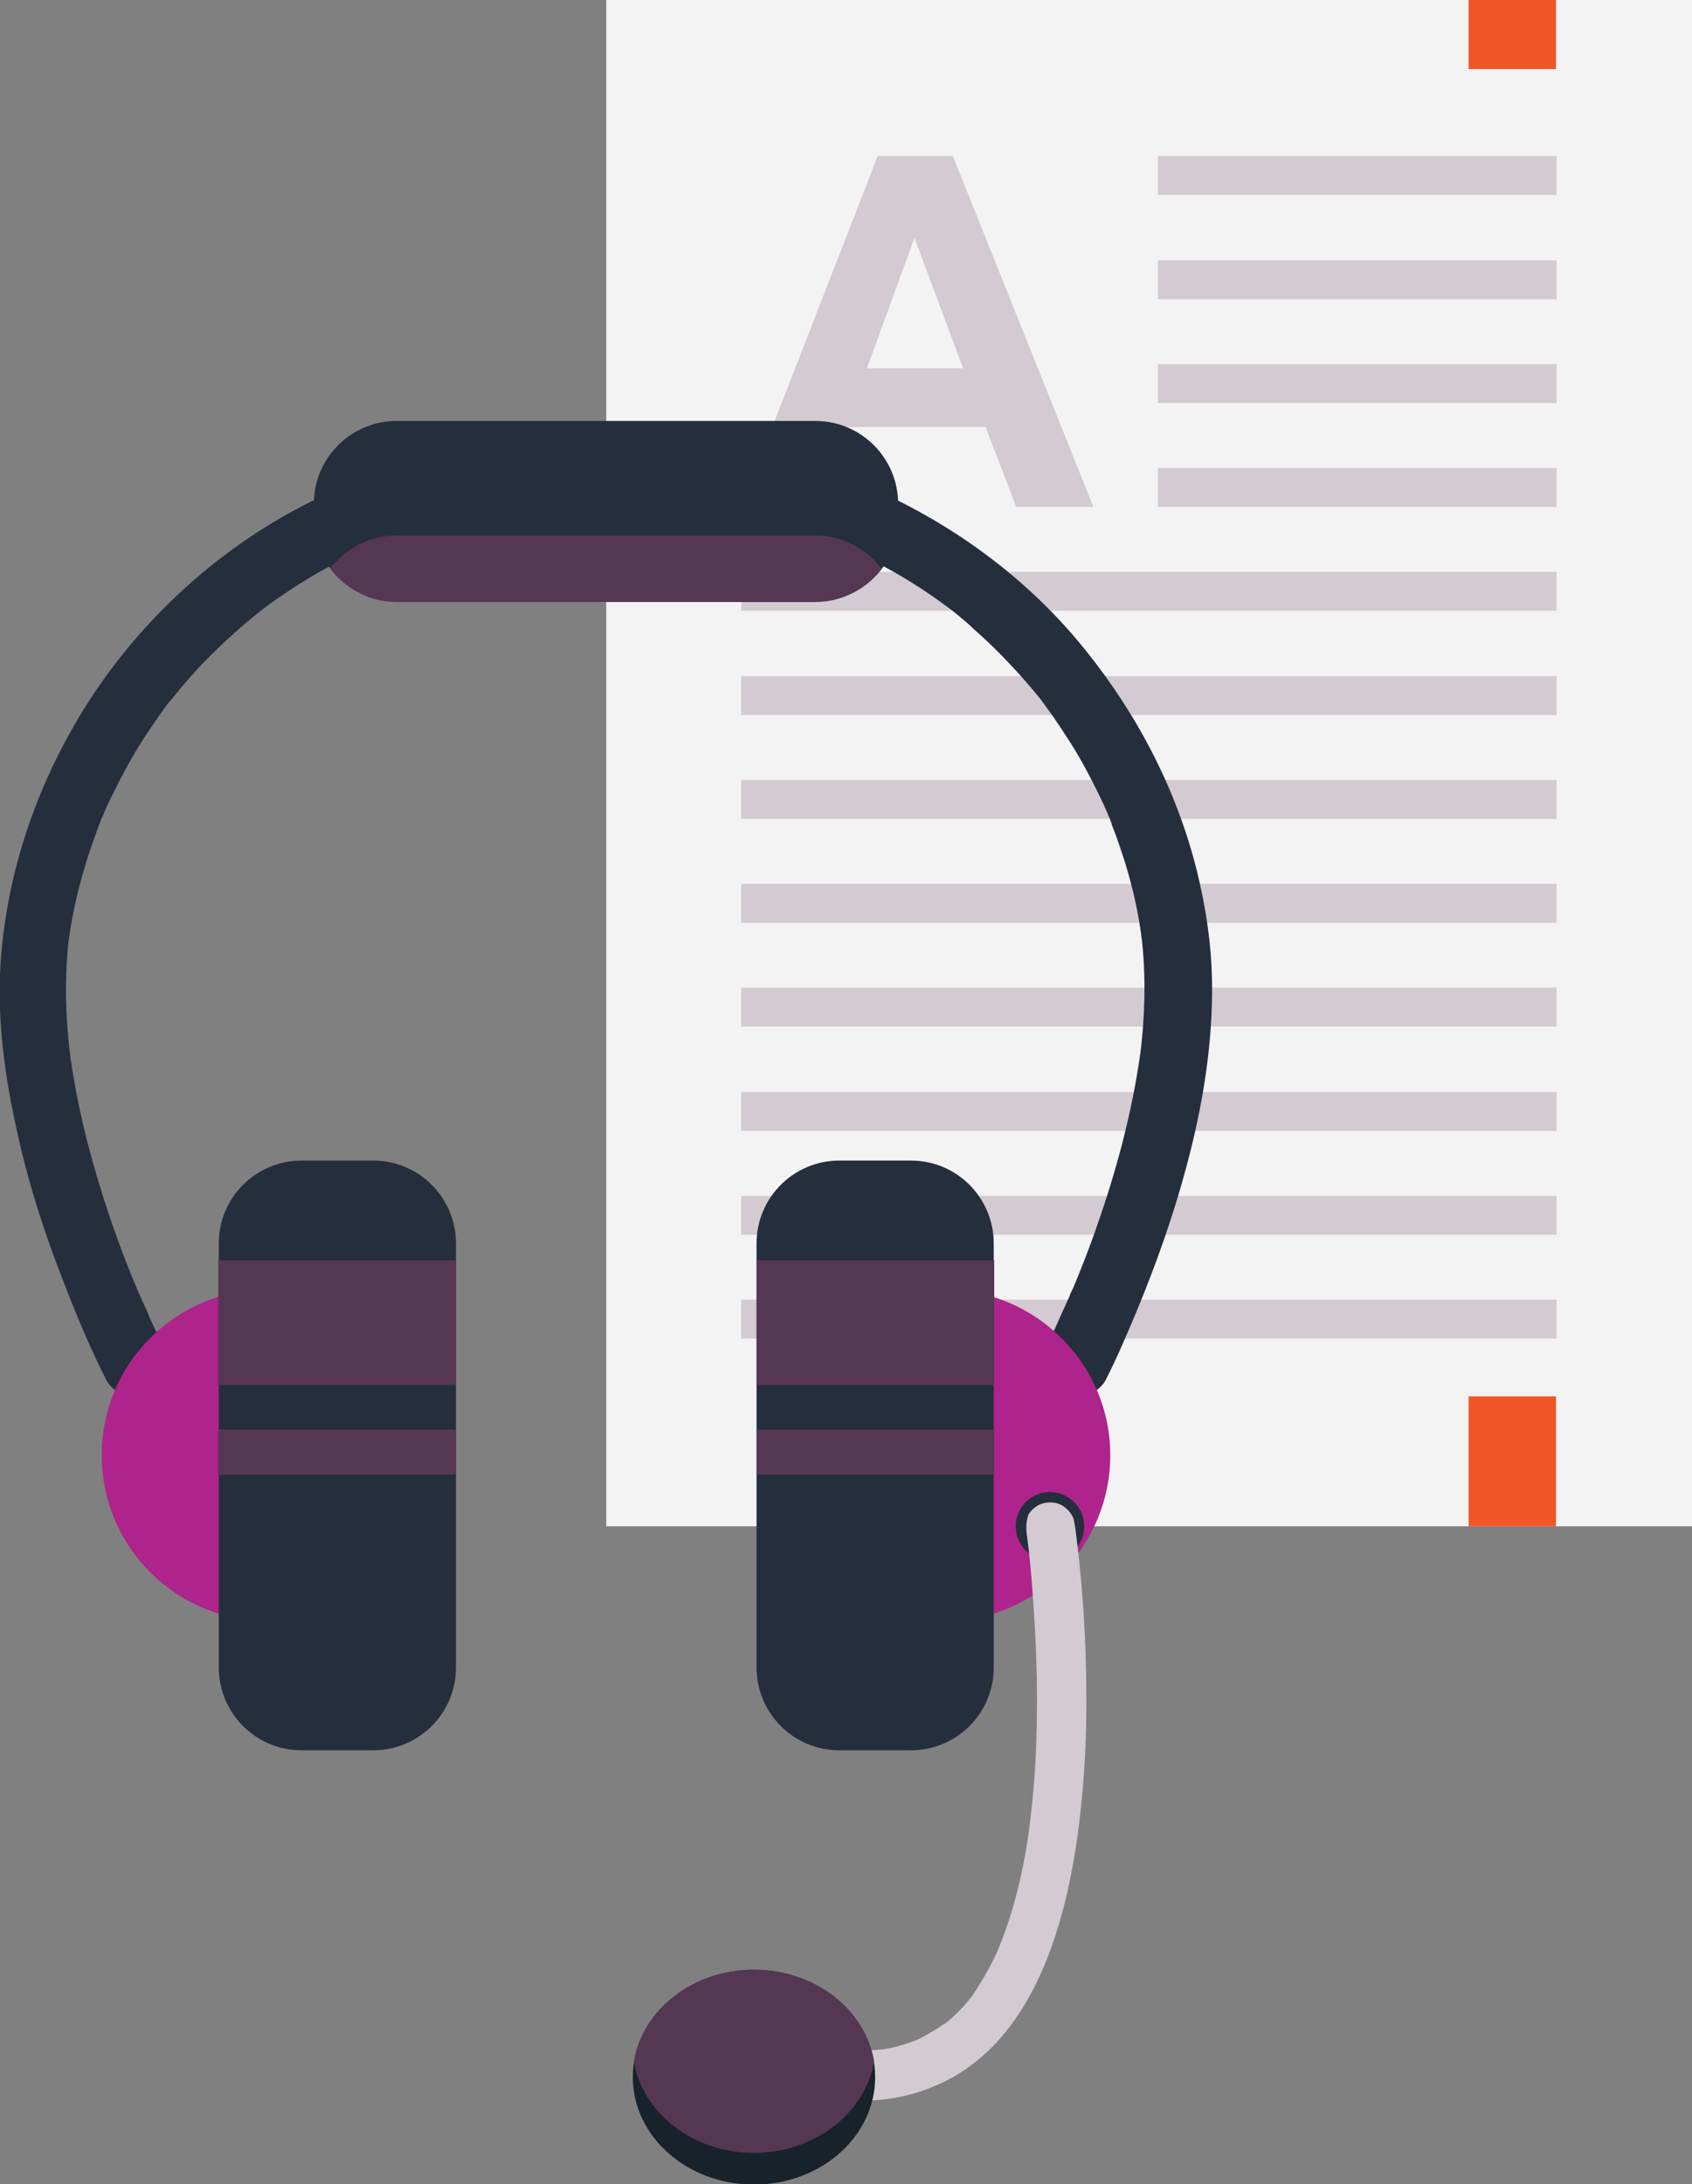 <svg xmlns="http://www.w3.org/2000/svg" viewBox="0 0 331 427" overflow="scroll"><rect x="0" y="0" width="331" height="427" fill="#808080" stroke="none"/><style>.st0{fill:#F3F3F3;} .st1{fill:#D3CBD1;} .st2{fill:#F15726;} .st3{fill:#252E3C;} .st4{fill:#AE248C;} .st5{fill:#18222A;} .st6{fill:#563753;}</style><path class="st0" d="M331 0H118.6v298.4H331V0z"/><path class="st1" d="M226.5 30.5h78v7.6h-78zM226.5 50.9h78v7.6h-78zM226.5 71.2h78v7.6h-78zM226.5 91.5h78v7.6h-78zM145 111.8h159.5v7.6H145zM145 132.2h159.5v7.6H145zM145 152.5h159.5v7.6H145zM145 172.8h159.5v7.6H145zM145 193.1h159.5v7.6H145zM145 213.5h159.5v7.6H145zM145 233.8h159.5v7.6H145zM145 254.1h159.5v7.6H145zM186.4 30.5h-14.7L145 99.1h14.7l5.7-15.6h27.4l6 15.6h15.1l-27.5-68.6zM169.6 72l9.3-25.5 9.5 25.5h-18.8z"/><path class="st2" d="M287.3 273h17.1v25.4h-17.1zM287.3 0h17.1v13.5h-17.1z"/><path class="st3" d="M216.3 269.8c2.2-4.3 4.1-8.8 6-13.3 3.9-9.4 7.3-19 9.9-28.8 3.1-11.6 5.1-23.8 4.9-35.8-.1-7.2-1.2-14.5-2.9-21.4-3.9-15.8-11.5-30.5-21.7-43.2-11.5-14.4-26.7-25.4-43.7-32.6-20.1-8.5-42.7-10.9-64.3-8.8-20.4 2-40.3 8.4-57.2 20.2-14.3 10-26.2 23.3-34.4 38.6C5.6 158.2 1.1 173.2.1 188.5c-.7 11.1.9 22.3 3.3 33 2.3 10.5 5.7 20.8 9.7 30.8 2.3 5.9 4.8 11.8 7.7 17.5 1.6 3.1 6 4.1 8.9 2.3 3.2-1.9 4-5.7 2.3-8.9-.5-1.1-1.1-2.1-1.6-3.2-.6-1.2-1.2-2.5-1.7-3.8-.3-.7-.7-1.5-1-2.2-.2-.4-.4-.8-.5-1.2l-.3-.6c-.4-.9.8 1.8.2.5-4-9.4-7.3-19.1-9.9-29-1.5-5.8-2.7-11.7-3.5-17.6.1.6.2 1.2.2 1.7-1.1-8.4-1.4-16.9-.3-25.3-.1.6-.2 1.2-.2 1.7.9-7 2.7-13.9 5.1-20.5.3-.8.6-1.7.9-2.5.2-.4.3-.8.5-1.3l.3-.6c.5-1.3-.6 1.4-.2.5.7-1.8 1.5-3.5 2.4-5.2 1.7-3.5 3.6-6.9 5.7-10.2 1.1-1.7 2.2-3.3 3.4-5 .6-.8 1.1-1.6 1.7-2.3.3-.4 1-1.2-.4.5.1-.2.3-.4.5-.6.4-.4.7-.9 1.1-1.3 2.6-3.2 5.4-6.3 8.4-9.1 1.5-1.5 3.1-2.9 4.7-4.3.8-.7 1.6-1.3 2.4-2 .4-.3.8-.6 1.2-1 .9-.7-1.4 1.1-.5.4.3-.2.6-.4.8-.6 3.6-2.7 7.3-5.1 11.1-7.3 2.9-1.6 5.9-3.1 8.9-4.5.3-.2.7-.3 1-.5 1.5-.6-1.5.6 0 0 .8-.3 1.6-.6 2.4-1 1.6-.6 3.3-1.2 4.9-1.8 7.1-2.4 14.5-4 21.9-5-.6.1-1.2.2-1.7.2 12.3-1.6 24.9-1.6 37.2 0-.6-.1-1.2-.2-1.7-.2 10 1.4 19.9 3.9 29.2 7.7.4.2 1.5.6-.5-.2.3.1.5.2.8.3.5.2 1 .5 1.5.7 1.1.5 2.2 1 3.3 1.6 2 1 4.1 2.1 6 3.2 3.8 2.2 7.5 4.7 11 7.4-2-1.5-.3-.3.1.1.4.3.8.6 1.2 1 .9.7 1.7 1.4 2.5 2.2 1.6 1.4 3.1 2.8 4.6 4.3 2.9 2.9 5.7 6 8.3 9.2.4.5 1.6 2 0 0l.9 1.2c.6.8 1.2 1.7 1.8 2.5 1.1 1.6 2.2 3.3 3.3 5 2.1 3.3 3.9 6.7 5.6 10.2.6 1.2 1.2 2.5 1.7 3.7.2.5.7 1.7-.2-.5.1.3.3.7.4 1 .3.6.5 1.2.7 1.9 1 2.5 1.8 5 2.6 7.5 1.5 4.9 2.6 9.9 3.2 14.9-.1-.6-.2-1.2-.2-1.7 1.1 8.4.8 16.9-.3 25.3.1-.6.2-1.2.2-1.7-1.6 11.5-4.6 22.7-8.4 33.6-1.5 4.4-3.2 8.7-5 13-.2.5-.6 1.5.3-.7l-.3.6c-.2.4-.4.8-.5 1.2-.4.8-.7 1.6-1.1 2.4-.6 1.3-1.1 2.5-1.7 3.8-.5 1.1-1 2.1-1.6 3.2-1.6 3.1-.8 7 2.3 8.9 3.2 2 7.6 1.1 9.2-2zm0 0"/><path class="st4" d="M84.7 284.5c0 17.9-14.5 32.4-32.4 32.4s-32.4-14.5-32.4-32.4 14.5-32.4 32.4-32.4c17.9.1 32.4 14.6 32.4 32.4zm0 0"/><path class="st3" d="M89.2 326c0 9-7.3 16.2-16.2 16.2H59c-9 0-16.2-7.3-16.2-16.2v-82.9c0-9 7.3-16.2 16.2-16.2h14c9 0 16.2 7.3 16.2 16.2V326zm0 0"/><path class="st4" d="M217.2 284.5c0 17.9-14.5 32.4-32.4 32.4s-32.4-14.5-32.4-32.4 14.5-32.4 32.4-32.4c17.9.1 32.4 14.6 32.4 32.4zm0 0"/><path class="st3" d="M212.1 298.4c0 3.7-3 6.7-6.7 6.7s-6.7-3-6.7-6.7 3-6.7 6.7-6.7 6.7 3 6.7 6.7zm0 0M194.4 326c0 9-7.3 16.2-16.2 16.2h-14c-9 0-16.2-7.3-16.2-16.2v-82.9c0-9 7.3-16.2 16.2-16.2h14c9 0 16.2 7.3 16.2 16.2V326zm0 0M175.8 101.4c0 9-7.3 16.2-16.2 16.2h-82c-9 0-16.2-7.3-16.2-16.2v-2.9c0-9 7.3-16.2 16.2-16.2h81.9c9 0 16.2 7.3 16.2 16.2v2.9zm0 0"/><path class="st1" d="M200.9 300.1c0 .2.1.4.1.6-.1-.4-.1-.9-.2-1.3.6 4.4 1 8.9 1.3 13.3.6 8.3.9 16.6.7 24.9-.1 6.7-.6 13.4-1.5 20.1.1-.4.1-.9.2-1.3-1.1 8.5-3 17-6.3 24.9.2-.4.3-.8.5-1.2-.8 2-1.8 4-2.9 5.9-.5.9-1.1 1.8-1.6 2.7-.3.4-.6.8-.8 1.2-.3.5-1.6 2.1-.3.4-1.2 1.6-2.6 3.1-4.1 4.4-.3.3-.7.6-1.1.9-.2.2-.4.3-.6.4-.3.3-.8.7.6-.5-.1.1-.3.2-.4.3-.8.6-1.6 1.1-2.5 1.6-1.1.7-2.3 1.3-3.5 1.8.4-.2.8-.3 1.2-.5-2.5 1-5 1.7-7.7 2.1.4-.1.9-.1 1.3-.2-1.6.2-3.2.3-4.8.3-2.7 0-4.9 2.2-4.9 4.9s2.2 4.9 4.9 4.9c5.2 0 10.2-1 14.9-3.1 4-1.7 7.6-4.3 10.7-7.4 6.6-6.7 10.6-15.6 13.2-24.5 2.8-9.6 4.1-19.7 4.8-29.7.6-9 .5-17.9.1-26.9-.3-5.9-.8-11.8-1.5-17.6-.2-1.4-.3-2.8-.6-4.2-.2-1.2-1.3-2.3-2.2-2.9-1.1-.7-2.5-.8-3.8-.5-1.2.3-2.3 1.2-2.9 2.2-.5 1.5-.5 2.7-.3 4zm0 0"/><path class="st5" d="M171.2 406.1c0 11.6-10.6 21-23.7 21s-23.7-9.4-23.7-21 10.6-21 23.7-21 23.7 9.4 23.7 21zm0 0"/><path class="st6" d="M42.7 246.4h46.5v24.4H42.7zM42.7 279.5h46.5v8.8H42.7zM148 246.4h46.5v24.4H148zM148 279.5h46.5v8.8H148zM77.6 104.7c-5.3 0-10 2.5-13 6.5 3 3.9 7.7 6.5 13 6.5h81.9c5.3 0 10-2.6 13-6.5-3-3.9-7.7-6.5-13-6.5H77.6zm0 0M147.5 385.1c-11.9 0-21.8 7.8-23.5 17.9 1.7 10.1 11.5 17.9 23.5 17.9 11.9 0 21.8-7.8 23.5-17.9-1.7-10.1-11.6-17.9-23.5-17.9zm0 0"/></svg>